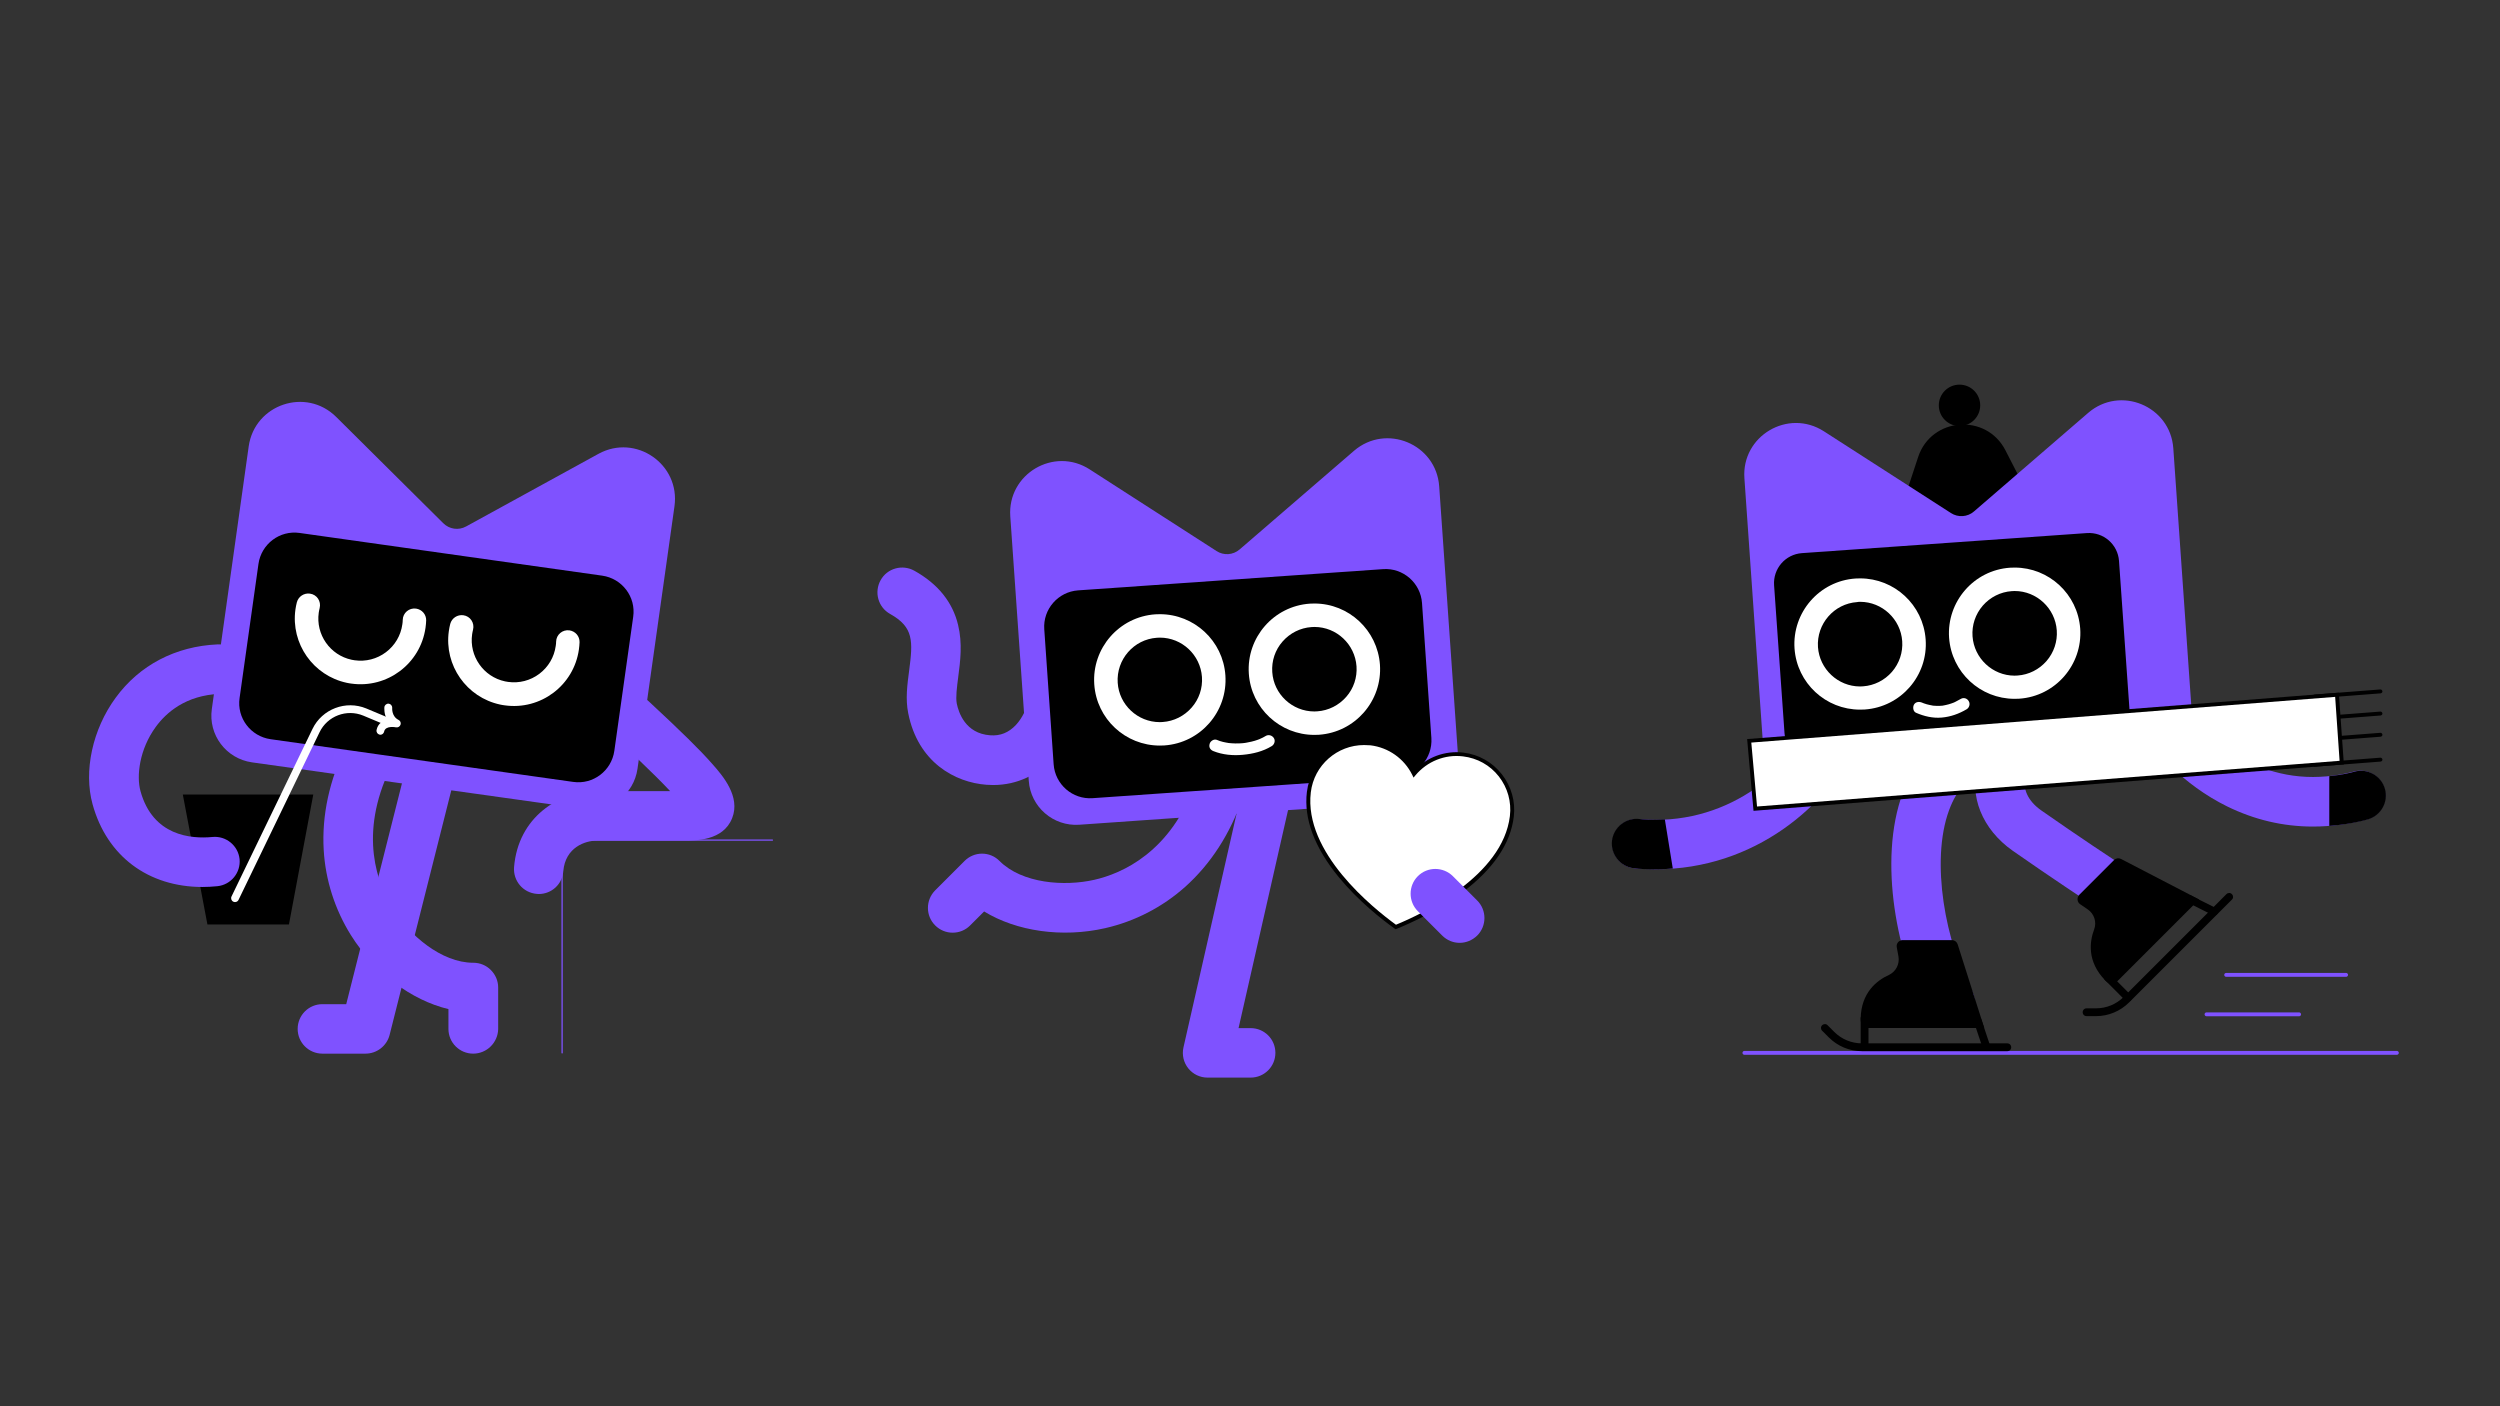<?xml version="1.0" encoding="utf-8"?>
<!-- Generator: Adobe Illustrator 27.3.1, SVG Export Plug-In . SVG Version: 6.00 Build 0)  -->
<svg version="1.1" id="Layer_1" xmlns="http://www.w3.org/2000/svg" xmlns:xlink="http://www.w3.org/1999/xlink" x="0px" y="0px"
	 viewBox="0 0 1920 1080" style="enable-background:new 0 0 1920 1080;" xml:space="preserve">
<rect x="0" y="0" width="1920" height="1080" fill="#333333" stroke="none"/>
<style type="text/css">
	.st0{fill:#7F52FF;}
	.st1{fill:#FFFFFF;}
	.st2{fill:#FE2857;}
</style>
<g>
	<g>
		<path class="st0" d="M413.8,686.6c-0.5,0-1,0-1.6-0.1c-10.5-0.9-18.2-10-17.4-20.5c3.1-38.4,34.4-58.4,63.6-58.4h56.3
			c-13.3-14.2-33.9-33.3-42.5-41.2c-7.7-7.1-8.2-19.2-1-26.9c7.1-7.7,19.2-8.2,26.9-1c25,23.2,39.8,37.7,49.2,48.5
			c7.6,8.6,21.6,24.7,15,41.3c-6.9,17.5-27.9,17.3-38,17.3h-65.9c-8.8,0-24.2,5-25.8,23.5C431.9,679.1,423.6,686.6,413.8,686.6z"/>
	</g>
	<g>
		<path class="st0" d="M363.4,809.2c-10.5,0-19-8.5-19-19V775c-28.4-6.8-56.8-27.9-74.9-56.8c-12.3-19.7-19.6-42.4-20.9-65.6
			c-1.5-26.4,4.3-53.2,17.2-79.8c4.6-9.4,16-13.4,25.4-8.8c9.4,4.6,13.4,16,8.8,25.4c-25.2,51.9-9.7,90.3,1.8,108.7
			c12.5,19.9,37.1,41.3,61.7,41.3c0,0,0,0,0.1,0c5,0,9.9,2,13.4,5.6c3.6,3.6,5.6,8.4,5.6,13.4v31.9
			C382.4,800.7,373.9,809.2,363.4,809.2z"/>
	</g>
	<g>
		<path class="st0" d="M280.7,809.2h-33.1c-10.5,0-19-8.5-19-19s8.5-19,19-19h18.3l47.9-189.8c2.6-10.2,12.9-16.3,23.1-13.8
			c10.2,2.6,16.3,12.9,13.8,23.1l-51.5,204.2C297,803.3,289.4,809.2,280.7,809.2z"/>
	</g>
	<g>
		<polygon points="140.4,610.2 159.3,710 221.9,710 240.6,610.2 		"/>
	</g>
	<g>
		<path class="st0" d="M155.5,681.2c-41.6,0-73.4-23.6-84.4-63.5c-7-25.4-0.1-57.5,17.7-81.8c18.3-25.1,46.1-39.6,78.3-41
			c10.5-0.4,19.3,7.7,19.8,18.2c0.4,10.5-7.7,19.3-18.2,19.8c-26.1,1.1-41.1,14.4-49.1,25.4c-12.6,17.3-14.9,37.7-11.7,49.3
			c9.5,34.4,38.7,36.8,55.3,35.2c10.4-1,19.7,6.6,20.8,17c1,10.4-6.6,19.7-17,20.8C163,681,159.2,681.2,155.5,681.2z"/>
	</g>
	<g>
		<g>
			<g>
				<g>
					<path class="st0" d="M193.6,585.5l255,35.8c19.9,2.8,38.2-11,41-30.9L518,388.8c4.5-32.3-29.7-55.9-58.3-40.3l-101.7,55.8
						c-5.8,3.2-12.9,2.2-17.6-2.5l-82.2-81.6c-23.2-23-62.6-9.7-67.2,22.6l-28.3,201.6C159.8,564.4,173.7,582.7,193.6,585.5z"/>
				</g>
				<g>
					<g>
						<path d="M440.2,600.5l-232.4-32.8c-15.3-2.2-26-16.3-23.8-31.6l14.5-103c2.2-15.3,16.3-26,31.6-23.8l232.4,32.8
							c15.3,2.2,26,16.3,23.8,31.6l-14.5,103C469.6,592,455.5,602.7,440.2,600.5z"/>
					</g>
				</g>
			</g>
		</g>
		<g>
			<g>
				<path class="st1" d="M426.8,496.1c-1.2,8.6-5.7,16.2-12.6,21.4c-6.9,5.2-15.5,7.4-24,6.2c-0.8-0.1-1.5-0.2-2.3-0.4c0,0,0,0,0,0
					c-16.6-3.5-27.7-19.4-25.3-36.2c0.2-1.2,0.4-2.4,0.7-3.5c1.3-5.2-2.1-10.4-7.5-11.1h0c-4.5-0.6-8.8,2.2-10,6.6
					c-0.5,1.8-0.8,3.7-1.1,5.6c-3.7,26.4,13.7,50.9,39.4,56.4c1.2,0.2,2.3,0.5,3.5,0.6c27.6,3.9,53.1-15.3,57-42.9
					c0.3-1.9,0.4-3.8,0.5-5.6c0.1-4.6-3.2-8.4-7.8-9.1l0,0c-5.3-0.7-10.1,3.3-10.2,8.7C427.1,493.7,427,494.9,426.8,496.1z"/>
			</g>
			<g>
				<path class="st1" d="M309,479.5c-1.2,8.6-5.7,16.2-12.6,21.4c-6.9,5.2-15.5,7.4-24,6.2c-0.8-0.1-1.5-0.2-2.3-0.4c0,0,0,0,0,0
					c-16.6-3.5-27.7-19.4-25.3-36.2c0.2-1.2,0.4-2.4,0.7-3.5c1.3-5.2-2.1-10.4-7.5-11.1h0c-4.5-0.6-8.8,2.2-10,6.6
					c-0.5,1.8-0.8,3.7-1.1,5.5c-3.7,26.4,13.7,50.9,39.4,56.4c1.2,0.2,2.3,0.5,3.5,0.6c27.6,3.9,53.1-15.3,57-42.9
					c0.3-1.9,0.4-3.8,0.5-5.6c0.1-4.6-3.2-8.4-7.8-9.1h0c-5.3-0.7-10.1,3.3-10.2,8.7C309.3,477.1,309.2,478.3,309,479.5z"/>
			</g>
		</g>
	</g>
	<g>
		<path class="st0" d="M431.7,809.1c-0.3,0-0.5-0.2-0.5-0.5V645.2c0-0.3,0.2-0.5,0.5-0.5h161.5c0.3,0,0.5,0.2,0.5,0.5
			s-0.2,0.5-0.5,0.5h-161v162.9C432.2,808.8,432,809.1,431.7,809.1z"/>
	</g>
	<g>
		<path class="st1" d="M292.1,564.3c-0.2,0-0.4,0-0.6-0.1c-1.6-0.4-2.6-1.9-2.3-3.6c1-4.8,4.5-7,8.1-7.9c-2.6-4.5-2.1-9.3-2.1-9.6
			c0.2-1.6,1.6-2.8,3.3-2.7c1.6,0.2,2.8,1.6,2.7,3.3c0,0.3-0.5,6.5,4.9,9.2c1.4,0.7,2,2.2,1.5,3.7c-0.5,1.4-2,2.3-3.5,2
			c-0.3-0.1-8.1-1.6-9.1,3.3C294.7,563.3,293.5,564.3,292.1,564.3z"/>
	</g>
	<g>
		<path class="st1" d="M180.5,692.8c-0.4,0-0.9-0.1-1.3-0.3c-1.5-0.7-2.1-2.5-1.4-4L240,559.8c7.4-15.3,25.6-22.2,41.3-15.7l16,6.7
			c1.5,0.6,2.3,2.4,1.6,3.9s-2.4,2.3-3.9,1.6l-16-6.7c-12.8-5.3-27.6,0.3-33.6,12.8l-62.2,128.7
			C182.7,692.2,181.6,692.8,180.5,692.8z"/>
	</g>
</g>
<g>
	<g>
		<g>
			<path class="st0" d="M762.7,602.9c-1.7,0-3.4-0.1-5.1-0.2c-24.2-1.8-52.6-17.2-60.1-55c-2.2-10.9-0.7-21.9,0.7-32.5
				c3-22.9,3.6-33.5-14.6-43.7c-9.2-5.1-12.4-16.7-7.3-25.9c5.1-9.2,16.7-12.4,25.9-7.3c18.1,10.1,29.4,24.1,33.6,41.6
				c3.5,14.3,1.7,28,0.1,40.2c-1,7.9-2,15.3-1.1,20.2c1.4,6.9,6.6,23,25.6,24.4c7.8,0.6,14.2-2,19.8-7.9c5.2-5.6,8.3-12.9,9-17.3
				c1.6-10.4,11.3-17.5,21.7-15.9c10.4,1.6,17.5,11.3,15.9,21.7C823.1,569.9,800.9,602.9,762.7,602.9z"/>
		</g>
		<g>
			<path class="st0" d="M731.6,716.3c-4.9,0-9.7-1.9-13.4-5.6c-7.4-7.4-7.4-19.4,0-26.9l22.6-22.6c3.6-3.6,8.4-5.6,13.4-5.6
				c0,0,0,0,0,0c5,0,9.9,2,13.4,5.6c17.4,17.4,49.9,19.7,72.8,14.5c21.1-4.8,59.2-21.1,78.1-75.6c3.4-9.9,14.2-15.2,24.2-11.7
				c9.9,3.4,15.2,14.2,11.7,24.2c-9.7,28-24.6,51-44.3,68.6c-17.4,15.5-38.5,26.4-61.2,31.6c-33.2,7.6-68.3,2.4-93.1-12.8L745,710.8
				C741.3,714.5,736.5,716.3,731.6,716.3z"/>
		</g>
		<g>
			<path class="st0" d="M960.5,827.6h-33.1c-5.8,0-11.2-2.6-14.8-7.1c-3.6-4.5-5-10.4-3.7-16.1l46.4-204.2
				c2.3-10.2,12.5-16.6,22.7-14.3c10.2,2.3,16.6,12.5,14.3,22.7l-41.1,181h9.3c10.5,0,19,8.5,19,19S971,827.6,960.5,827.6z"/>
		</g>
		<g>
			<g>
				<path class="st0" d="M828.9,633.4l256.9-18c20-1.4,35.1-18.8,33.7-38.8l-14.2-203.1c-2.3-32.5-40.7-48.5-65.4-27.3L952,422
					c-5,4.3-12.2,4.8-17.7,1.2l-97.4-62.7c-27.4-17.7-63.3,3.5-61,36.1l14.2,203.1C791.5,619.7,808.9,634.8,828.9,633.4z"/>
			</g>
			<g>
				<g>
					<path d="M1073.2,596.7L839.1,613c-15.4,1.1-28.8-10.6-29.9-26L802,483.3c-1.1-15.4,10.6-28.8,26-29.9l234.2-16.3
						c15.4-1.1,28.8,10.6,29.9,26l7.2,103.7C1100.3,582.3,1088.6,595.7,1073.2,596.7z"/>
				</g>
			</g>
			<g>
				<g>
					<path class="st1" d="M890.8,489.7c17,0,31.1,13.3,32.3,30.2c0.6,8.6-2.2,17-7.9,23.5s-13.6,10.5-22.2,11.1
						c-0.8,0.1-1.5,0.1-2.3,0.1c-17,0-31.2-13.3-32.3-30.2c-1.2-17.8,12.3-33.4,30.1-34.6C889.3,489.7,890.1,489.7,890.8,489.7
						C890.8,489.7,890.8,489.7,890.8,489.7 M890.8,471.7c-1.2,0-2.3,0-3.5,0.1c-27.8,1.9-48.8,26-46.9,53.8c1.8,26.6,24,47,50.3,47
						c1.2,0,2.3,0,3.5-0.1c27.8-1.9,48.8-26,46.9-53.8C939.3,492.1,917.1,471.7,890.8,471.7L890.8,471.7z"/>
				</g>
				<g>
					<path class="st1" d="M1009.5,481.5c17,0,31.1,13.3,32.3,30.2c0.6,8.6-2.2,17-7.9,23.5c-5.7,6.5-13.6,10.5-22.2,11.1
						c-0.8,0.1-1.5,0.1-2.3,0.1c-17,0-31.2-13.3-32.3-30.2c-0.6-8.6,2.2-17,7.9-23.5c5.7-6.5,13.6-10.5,22.2-11.1
						C1008,481.6,1008.7,481.5,1009.5,481.5C1009.5,481.5,1009.5,481.5,1009.5,481.5 M1009.5,463.5c-1.2,0-2.3,0-3.5,0.1
						c-27.8,1.9-48.8,26-46.9,53.8c1.8,26.6,24,47,50.3,47c1.2,0,2.3,0,3.5-0.1c27.8-1.9,48.8-26,46.9-53.8
						C1057.9,483.9,1035.8,463.5,1009.5,463.5L1009.5,463.5z"/>
				</g>
			</g>
			<g>
				<g>
					<g>
						<path class="st1" d="M932,576.9c7,2.8,15,3.5,22.4,2.8c7.8-0.7,15.6-2.6,22.3-6.7c2-1.2,3-4.1,1.6-6.2c-1.3-2-4-2.9-6.2-1.6
							c-1.4,0.9-2.9,1.6-4.5,2.3c0.7-0.3,0.2-0.1-0.2,0.1c-0.4,0.2-0.9,0.3-1.3,0.5c-0.8,0.3-1.6,0.5-2.4,0.8
							c-1.7,0.5-3.4,0.9-5.1,1.2c-0.5,0.1-1,0.2-1.5,0.3c-0.1,0-1.4,0.2-0.3,0.1c-0.9,0.1-1.9,0.2-2.8,0.3
							c-3.6,0.3-7.1,0.2-10.7-0.2c-0.9-0.1,0.8,0.1-0.4-0.1c-0.4-0.1-0.8-0.1-1.2-0.2c-0.8-0.1-1.6-0.3-2.4-0.5
							c-1.6-0.4-3.3-0.9-4.8-1.6c-2.2-0.9-5,1-5.5,3.1C928.2,574,929.6,576,932,576.9L932,576.9z"/>
					</g>
				</g>
			</g>
		</g>
		<g>
			<g>
				<g>
					<path class="st1" d="M1123.8,579.4c-14.9-1.8-28.9,4.3-37.8,15c-6.2-12.5-18.4-21.7-33.2-23.5c-23.4-2.8-44.7,13.9-47.5,37.4
						c-5.6,47.2,47.8,90,66.7,103.6c21.5-8.7,83.6-37.8,89.2-85C1163.9,603.5,1147.2,582.2,1123.8,579.4z"/>
					<path d="M1071.7,713.6l-0.7-0.5c-9.5-6.8-27.7-21-42.8-39.4c-18.7-22.8-27-44.9-24.5-65.5c2.9-24.2,24.9-41.6,49.1-38.7
						c14.1,1.7,26.5,10,33.4,22.4c9.6-10.4,23.5-15.6,37.7-13.9c11.7,1.4,22.2,7.3,29.5,16.6c7.3,9.3,10.6,20.9,9.2,32.6
						c-2.5,20.7-15.7,40.2-39.2,57.9c-19,14.4-40.1,23.9-50.9,28.3L1071.7,713.6z M1047.6,572.2c-20.6,0-38.4,15.4-40.9,36.3
						c-5.5,46.2,47.8,88.9,65.4,101.7c20.2-8.3,82-37.3,87.5-83.5c1.3-10.9-1.7-21.7-8.5-30.4c-6.8-8.7-16.6-14.1-27.5-15.4l0,0
						c-13.9-1.7-27.5,3.8-36.5,14.5l-1.5,1.8l-1-2.1c-6.2-12.5-18.2-21-32.1-22.7C1050.9,572.3,1049.2,572.2,1047.6,572.2z"/>
				</g>
			</g>
		</g>
	</g>
	<g>
		<path class="st0" d="M1121,724.1c-4.9,0-9.7-1.9-13.4-5.6l-18.7-18.7c-7.4-7.4-7.4-19.5,0-26.9s19.4-7.4,26.9,0l18.7,18.7
			c7.4,7.4,7.4,19.5,0,26.9C1130.7,722.2,1125.9,724.1,1121,724.1z"/>
	</g>
</g>
<g>
	<g>
		<path d="M1564.9,394l-108.4,7.5l16.6-50.4c10.1-30.8,52.4-34,67.1-5.2L1564.9,394z"/>
	</g>
	<g>
		<path class="st0" d="M1271.6,667.6c-5.3,0-10.6-0.2-16-0.7c-10.5-0.9-18.2-10.2-17.2-20.6c0.9-10.5,10.1-18.2,20.6-17.2
			c65.4,5.8,114.9-34.7,134.9-77.5c4.4-9.5,15.8-13.6,25.3-9.2c9.5,4.4,13.6,15.8,9.2,25.3C1404.3,618.9,1347.4,667.6,1271.6,667.6z
			"/>
	</g>
	<g>
		<g>
			<path class="st0" d="M1497.7,788.7c-6.7,0-13.2-3.6-16.7-9.8c-23.9-43.4-38.9-117.6-19.7-169.9c9.8-26.5,27.7-45.3,51.7-54.4
				c9.8-3.7,20.8,1.3,24.5,11.1c3.7,9.8-1.3,20.8-11.1,24.5c-13.8,5.2-23.5,15.7-29.5,32c-14.6,39.6-2.4,102.7,17.3,138.4
				c5.1,9.2,1.7,20.7-7.5,25.8C1504,787.9,1500.8,788.7,1497.7,788.7z"/>
		</g>
		<g>
			<path class="st0" d="M1615.1,696.5c-3.6,0-7.2-1-10.4-3.1c-0.3-0.2-30.3-20-58.9-40c-23.5-16.5-33.9-42.4-26.5-65.9
				c7-22,28-35.7,54.9-35.7c10.5,0,19,8.5,19,19c0,10.5-8.5,19-19,19c-10,0-16.8,3.3-18.6,9.2c-1.9,6.1,1.1,15.7,12.1,23.4
				c28.1,19.7,57.7,39.2,58,39.4c8.8,5.8,11.2,17.6,5.4,26.3C1627.3,693.5,1621.2,696.5,1615.1,696.5z"/>
		</g>
	</g>
	<g>
		<g>
			<path class="st0" d="M1649.6,586.1l-256.9,18c-20,1.4-37.4-13.7-38.8-33.7l-14.2-203.1c-2.3-32.5,33.5-53.7,61-36.1l97.6,62.8
				c5.5,3.6,12.8,3.1,17.7-1.2l87.7-75.7c24.7-21.3,63.1-5.3,65.4,27.2l14.2,203.1C1684.7,567.3,1669.6,584.7,1649.6,586.1z"/>
		</g>
		<g>
			<g>
				<path d="M1395.1,584.4L1614,569c12.7-0.9,22.3-11.9,21.4-24.7l-8-113.5c-0.9-12.7-11.9-22.3-24.7-21.4l-218.8,15.4
					c-12.7,0.9-22.3,11.9-21.4,24.7l8,113.5C1371.3,575.7,1382.4,585.3,1395.1,584.4z"/>
			</g>
		</g>
		<g>
			<g>
				<g>
					<path class="st1" d="M1547.3,453.9c16.9,0,31.1,13.3,32.3,30.2c0.6,8.6-2.2,17-7.9,23.6c-5.7,6.5-13.6,10.5-22.2,11.1
						c-0.8,0.1-1.5,0.1-2.3,0.1c-16.9,0-31.1-13.3-32.3-30.2c-0.6-8.6,2.2-17,7.9-23.6c5.7-6.5,13.6-10.5,22.2-11.1
						C1545.7,453.9,1546.5,453.9,1547.3,453.9 M1547.3,435.9c-1.2,0-2.4,0-3.6,0.1c-27.8,1.9-48.7,26.1-46.8,53.8
						c1.9,26.6,24,46.9,50.3,46.9c1.2,0,2.4,0,3.6-0.1c27.8-1.9,48.7-26.1,46.8-53.8C1595.7,456.2,1573.5,435.9,1547.3,435.9
						L1547.3,435.9z"/>
				</g>
				<g>
					<path class="st1" d="M1428.6,462.2c16.9,0,31.1,13.3,32.3,30.2c0.6,8.6-2.2,17-7.9,23.6c-5.7,6.5-13.6,10.5-22.2,11.1
						c-0.8,0.1-1.5,0.1-2.3,0.1c-16.9,0-31.1-13.3-32.3-30.2c-1.2-17.8,12.3-33.4,30.1-34.6C1427.1,462.2,1427.9,462.2,1428.6,462.2
						 M1428.6,444.2c-1.2,0-2.4,0-3.6,0.1c-27.8,1.9-48.7,26.1-46.8,53.8c1.9,26.6,24,46.9,50.3,46.9c1.2,0,2.4,0,3.6-0.1
						c27.8-1.9,48.8-26.1,46.8-53.8C1477,464.5,1454.9,444.2,1428.6,444.2L1428.6,444.2z"/>
				</g>
			</g>
			<g>
				<g>
					<g>
						<path class="st1" d="M1506,536.7c-1.3,0.7-2.6,1.4-3.9,2.1c-0.3,0.2-0.7,0.3-1,0.5c-0.1,0.1-0.3,0.1-0.4,0.2
							c0.3-0.1,0.3-0.1,0,0c-0.6,0.2-1.2,0.5-1.9,0.7c-1.4,0.5-2.8,0.9-4.2,1.2c-0.6,0.1-1.3,0.3-1.9,0.4c-0.3,0.1-1,0.1-0.3,0.1
							c-0.4,0-0.7,0.1-1.1,0.1c-1.3,0.1-2.7,0.2-4.1,0.1c-0.6,0-1.3-0.1-1.9-0.1c-0.4,0-0.7-0.1-1.1-0.1c0.7,0.1,0,0-0.3-0.1
							c-1.4-0.2-2.8-0.6-4.1-0.9c-0.7-0.2-1.5-0.5-2.2-0.7c-0.8-0.3-1.1-0.4-1.5-0.6c-2.2-0.9-4.9-0.7-6.2,1.6
							c-1,1.9-0.7,5.2,1.6,6.2c6.2,2.7,12.9,4.3,19.7,3.7c6.9-0.6,13.3-2.9,19.2-6.4c2-1.2,2.9-4.1,1.6-6.2
							C1510.8,536.3,1508.1,535.5,1506,536.7L1506,536.7z"/>
					</g>
				</g>
			</g>
		</g>
	</g>
	<g>
		<path class="st0" d="M1840.8,810.1h-501.1c-0.8,0-1.5-0.7-1.5-1.5s0.7-1.5,1.5-1.5h501.1c0.8,0,1.5,0.7,1.5,1.5
			S1841.6,810.1,1840.8,810.1z"/>
	</g>
	<g>
		<path class="st0" d="M1801.8,750.2h-92.1c-0.8,0-1.5-0.7-1.5-1.5s0.7-1.5,1.5-1.5h92.1c0.8,0,1.5,0.7,1.5,1.5
			S1802.6,750.2,1801.8,750.2z"/>
	</g>
	<g>
		<path class="st0" d="M1765.7,780.5h-71.1c-0.8,0-1.5-0.7-1.5-1.5s0.7-1.5,1.5-1.5h71.1c0.8,0,1.5,0.7,1.5,1.5
			S1766.6,780.5,1765.7,780.5z"/>
	</g>
	<g>
		<path class="st0" d="M1776.3,634.8c-22.9,0-44.9-5.2-65.9-15.5c-33.9-16.7-56.8-43.2-70.1-62.4c-5.9-8.6-3.8-20.5,4.9-26.4
			c8.6-5.9,20.5-3.8,26.4,4.9c10.7,15.5,28.9,36.8,55.5,49.8c25,12.3,52.3,14.8,81,7.3c10.2-2.6,20.5,3.5,23.2,13.6
			c2.6,10.2-3.5,20.5-13.6,23.2C1803.7,633,1789.9,634.8,1776.3,634.8z"/>
	</g>
	<g>
		<circle cx="1504.9" cy="311.3" r="15.9"/>
	</g>
	<g>
		<path d="M1777.7,536.4c-0.8,0-1.4-0.6-1.5-1.4c-0.1-0.8,0.6-1.5,1.4-1.6l50.5-3.9c0.8-0.1,1.5,0.6,1.6,1.4
			c0.1,0.8-0.6,1.5-1.4,1.6l-50.5,3.9C1777.8,536.4,1777.8,536.4,1777.7,536.4z"/>
	</g>
	<g>
		<path d="M1777.7,553.4c-0.8,0-1.4-0.6-1.5-1.4c-0.1-0.8,0.6-1.5,1.4-1.6l50.5-3.9c0.8-0.1,1.5,0.6,1.6,1.4
			c0.1,0.8-0.6,1.5-1.4,1.6l-50.5,3.9C1777.8,553.4,1777.8,553.4,1777.7,553.4z"/>
	</g>
	<g>
		<path d="M1777.7,569.7c-0.8,0-1.4-0.6-1.5-1.4c-0.1-0.8,0.6-1.5,1.4-1.6l50.5-3.9c0.8-0.1,1.5,0.6,1.6,1.4
			c0.1,0.8-0.6,1.5-1.4,1.6l-50.5,3.9C1777.8,569.7,1777.8,569.7,1777.7,569.7z"/>
	</g>
	<g>
		<path d="M1777.7,588.8c-0.8,0-1.4-0.6-1.5-1.4c-0.1-0.8,0.6-1.5,1.4-1.6l50.5-3.9c0.8-0.1,1.5,0.6,1.6,1.4
			c0.1,0.8-0.6,1.5-1.4,1.6l-50.5,3.9C1777.8,588.8,1777.8,588.8,1777.7,588.8z"/>
	</g>
	<g>
		<polygon class="st1" points="1343.4,569 1794.8,533.6 1798.4,585.7 1348.1,621 		"/>
		<path d="M1346.7,622.7l-4.9-55.1l454.4-35.6l3.9,55.1l-1.5,0.1L1346.7,622.7z M1345,570.3l4.4,49.1l447.4-35.1l-3.4-49.1
			L1345,570.3z"/>
	</g>
	<g>
		<g>
			<path d="M1831.6,605.7c-2.9-10.1-13.5-15.9-23.6-13c-1.7,0.5-8.9,2.4-19.1,3.4v38.2c15-1.1,26.1-4,29.7-5
				C1828.7,626.3,1834.5,615.8,1831.6,605.7z"/>
		</g>
	</g>
	<g>
		<g>
			<path d="M1238,645.6c1.3-10.4,10.8-17.9,21.2-16.6c1.7,0.2,9.2,1,19.4,0.3l6.1,37.7c-15,1.4-26.4,0.3-30.1-0.2
				C1244.2,665.5,1236.8,656,1238,645.6z"/>
		</g>
	</g>
	<g>
		<g>
			<path d="M1456.7,727.4l1.3,7.1c1.1,5.9-2,11.8-7.4,14.3c-9,4.1-21.3,13.4-21.6,33.5c-0.1,4,1.4,7.2,5.3,7.2h89.6l-20.5-64.5
				c-0.7-1.8-2.4-3-4.3-3h-37.9C1458.4,722,1456.2,724.6,1456.7,727.4z"/>
		</g>
		<g>
			<path d="M1541.6,807.3h-111.6c-9.6,0-18.7-3.8-25.5-10.6l-5.1-5.1c-1.2-1.2-1.2-3.1,0-4.2c1.2-1.2,3.1-1.2,4.2,0l5.1,5.1
				c5.7,5.7,13.3,8.8,21.3,8.8h111.6c1.7,0,3,1.3,3,3S1543.3,807.3,1541.6,807.3z"/>
		</g>
		<g>
			<path d="M1525.6,807.2c-1.3,0-2.4-0.8-2.8-2l-6.8-20.3c-0.5-1.6,0.3-3.3,1.9-3.8c1.6-0.5,3.3,0.3,3.8,1.9l6.8,20.3
				c0.5,1.6-0.3,3.3-1.9,3.8C1526.2,807.1,1525.9,807.2,1525.6,807.2z"/>
		</g>
		<g>
			<path d="M1432,807.1c-1.7,0-3-1.3-3-3v-22c0-1.7,1.3-3,3-3s3,1.3,3,3v22C1435,805.8,1433.7,807.1,1432,807.1z"/>
		</g>
	</g>
	<g>
		<g>
			<path d="M1597.5,694.4l6,4.1c4.9,3.4,6.9,9.7,4.8,15.3c-3.5,9.3-5.6,24.6,8.4,39c2.8,2.8,6.1,4.1,8.9,1.3l63.3-63.3l-60.1-31.2
				c-1.7-0.8-3.8-0.5-5.2,0.9l-26.8,26.8C1594.9,689.5,1595.2,692.8,1597.5,694.4z"/>
		</g>
		<g>
			<path d="M1609.7,780.4h-7.2c-1.7,0-3-1.3-3-3s1.3-3,3-3h7.2c8,0,15.6-3.1,21.3-8.8l78.9-78.9c1.2-1.2,3.1-1.2,4.2,0
				c1.2,1.2,1.2,3.1,0,4.2l-78.9,78.9C1628.4,776.6,1619.3,780.4,1609.7,780.4z"/>
		</g>
		<g>
			<path d="M1700.5,703c-0.5,0-0.9-0.1-1.3-0.3l-19.2-9.6c-1.5-0.7-2.1-2.5-1.3-4c0.7-1.5,2.5-2.1,4-1.3l19.2,9.6
				c1.5,0.7,2.1,2.5,1.3,4C1702.7,702.4,1701.6,703,1700.5,703z"/>
		</g>
		<g>
			<path d="M1634.3,769.2c-0.8,0-1.5-0.3-2.1-0.9l-15.6-15.6c-1.2-1.2-1.2-3.1,0-4.2c1.2-1.2,3.1-1.2,4.2,0l15.6,15.6
				c1.2,1.2,1.2,3.1,0,4.2C1635.9,768.9,1635.1,769.2,1634.3,769.2z"/>
		</g>
	</g>
</g>
</svg>
